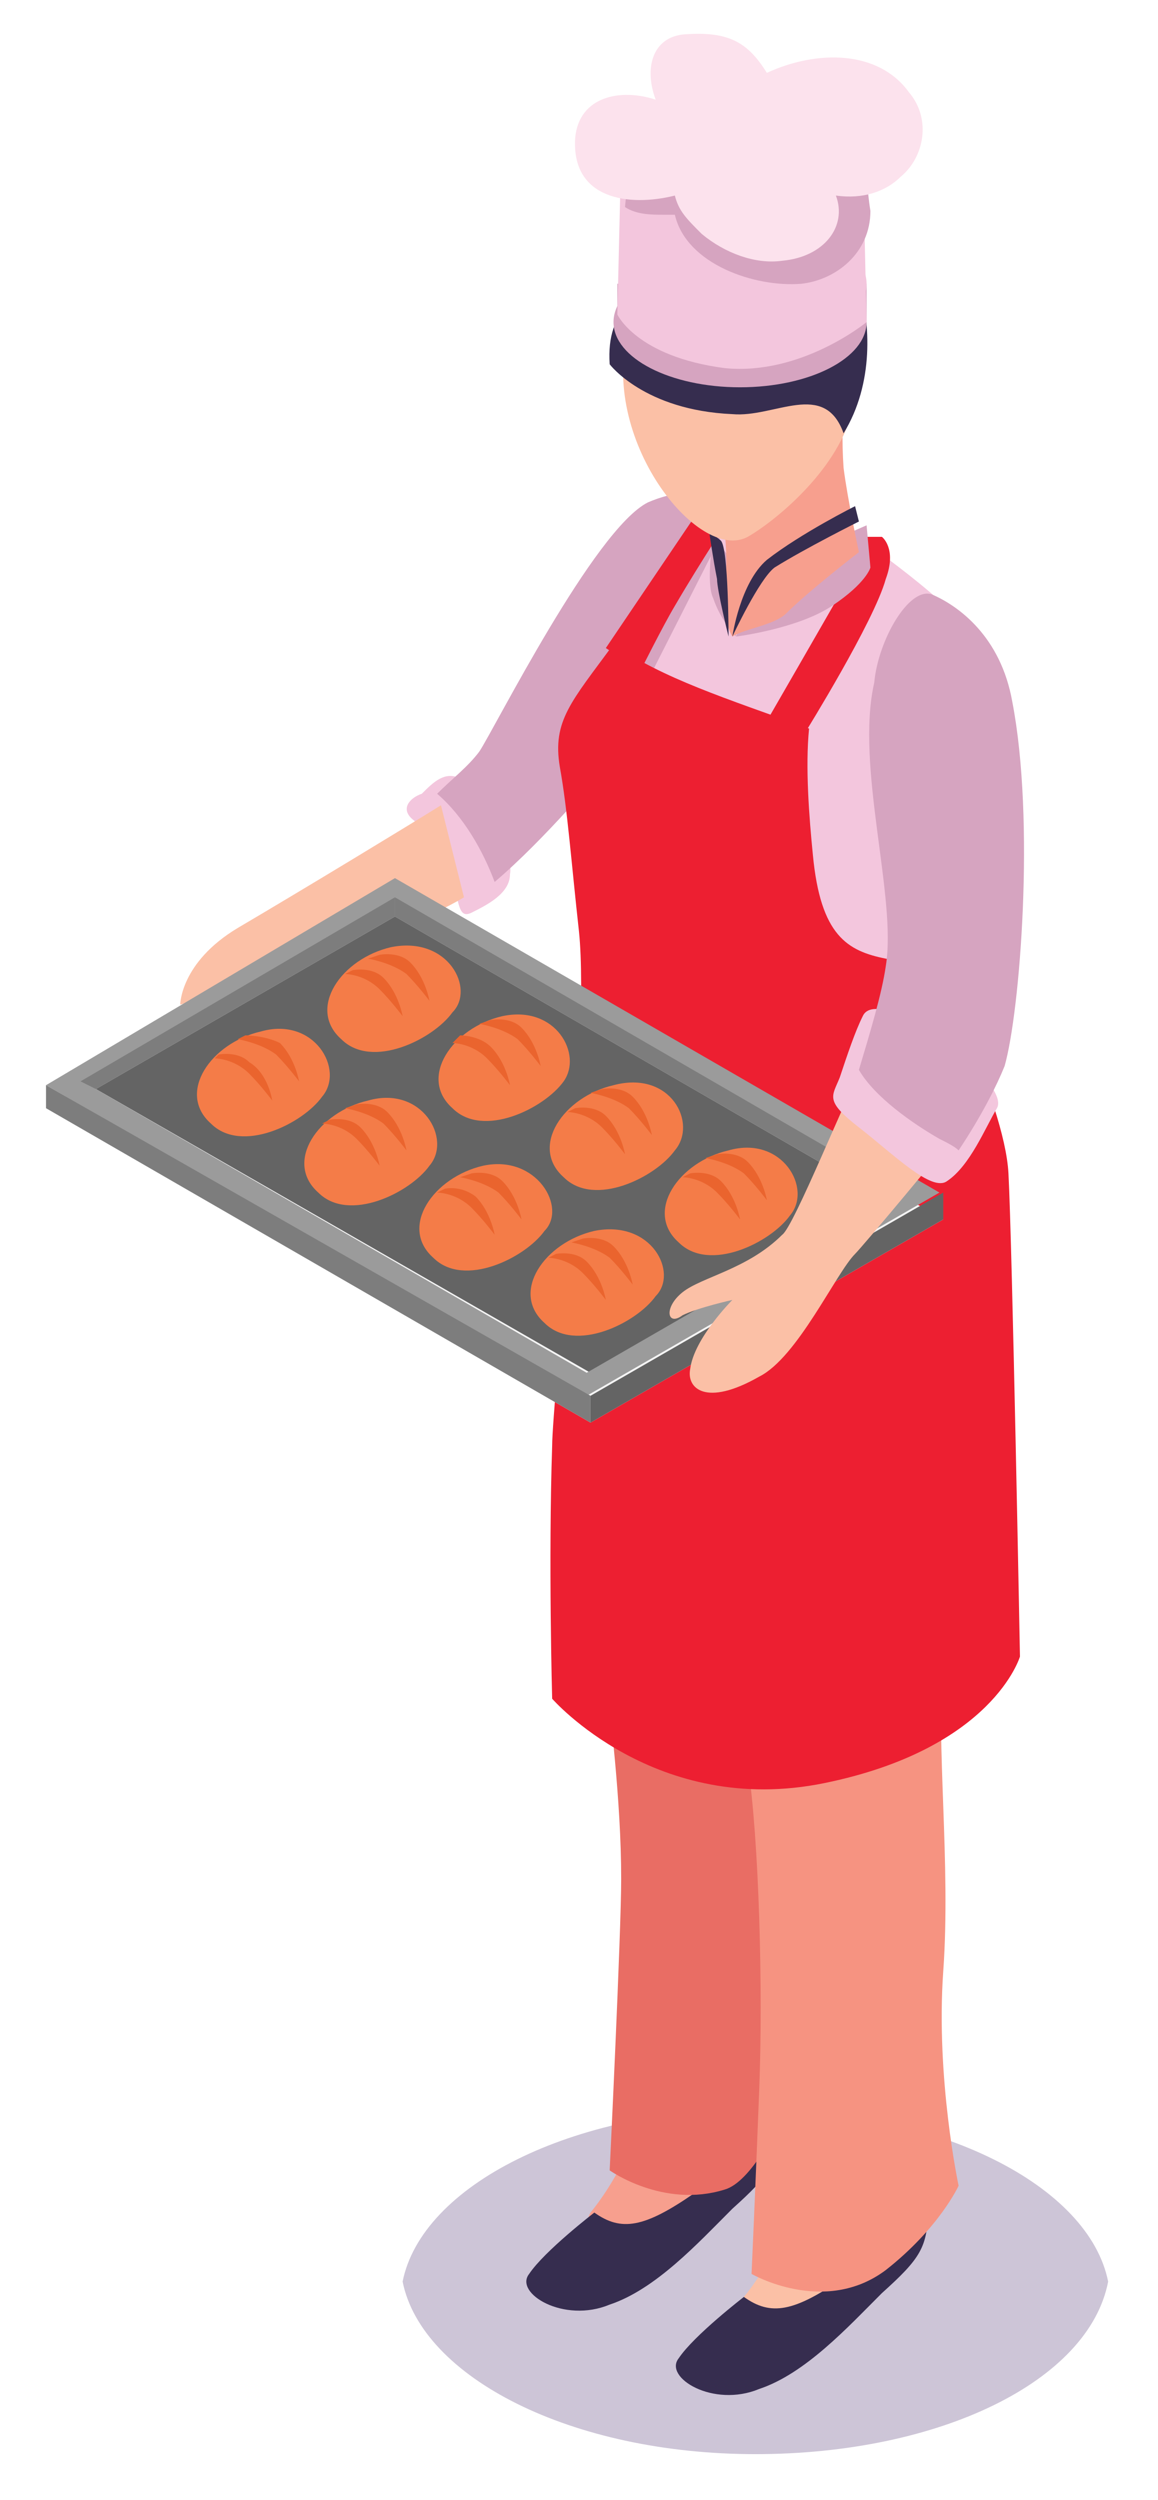 <svg xmlns="http://www.w3.org/2000/svg" xmlns:cc="http://creativecommons.org/ns#" xmlns:dc="http://purl.org/dc/elements/1.1/" xmlns:inkscape="http://www.inkscape.org/namespaces/inkscape" xmlns:rdf="http://www.w3.org/1999/02/22-rdf-syntax-ns#" xmlns:sodipodi="http://sodipodi.sourceforge.net/DTD/sodipodi-0.dtd" xmlns:svg="http://www.w3.org/2000/svg" version="1.1" id="Layer_1" x="0px" y="0px" viewBox="0 0 30.2 65.2" enable-background="new 0 0 30.2 65.2" xml:space="preserve" sodipodi:docname="waiter-1.svg" inkscape:version="1.0.2-2 (e86c870879, 2021-01-15)"><defs id="defs161"></defs><sodipodi:namedview pagecolor="#ffffff" bordercolor="#666666" borderopacity="1" objecttolerance="10" gridtolerance="10" guidetolerance="10" inkscape:pageopacity="0" inkscape:pageshadow="2" inkscape:window-width="1366" inkscape:window-height="705" id="namedview159" showgrid="false" inkscape:zoom="8.2515341" inkscape:cx="15.1" inkscape:cy="32.599998" inkscape:window-x="-8" inkscape:window-y="-8" inkscape:window-maximized="1" inkscape:current-layer="Layer_1">

</sodipodi:namedview>
<g id="g156">
<g opacity="0.5" id="g4">
  <path fill="#9C8BAF" d="M19.7,64c-4.8,0-8.7-2-9.2-4.5C11,57,14.9,55,19.7,55s8.7,2,9.2,4.5C28.4,62.1,24.5,64,19.7,64z" id="path2"></path>
</g>
<g id="g154">
  
  <path fill="#F79F8E" d="M15.7,37.5c0,0,0.4,2.7,0.4,3.9s0,1.7,0.3,3.2c0.2,1.4,0.6,7,0.6,8.9c0,1.9-1.1,3.6-1.6,4.2    c-0.4,0.7,0.9,1.7,1.9,0.7s1.1-1.2,1.7-1.5s1-1.6,0.5-3.1s-0.2-4.3,0.3-6.9c0.5-2.5-0.2-5.7,0.1-6.5    C20.3,39.8,15.7,37.5,15.7,37.5z" id="path10"></path>
  <path fill="#362D4F" d="M15.5,57.7c0,0-1.3,1-1.7,1.6c-0.4,0.5,0.9,1.3,2.1,0.8c1.2-0.4,2.3-1.6,3.2-2.5c1-0.9,1.2-1.2,1.2-2.2    c0-0.5-0.5-1-0.5-1s-0.3,2-1.7,2.8C16.8,58.1,16.2,58.2,15.5,57.7z" id="path12"></path>
  <path fill="#FBC0A6" d="M19.6,39.7c0,0,0.2,2.7,0.2,3.9s0.2,1.6,0.6,3s0.6,7.2,0.6,9.1s-1.1,3.6-1.6,4.2c-0.4,0.7,0.9,1.7,1.9,0.7    s1.1-1.2,1.7-1.5s1-1.6,0.5-3.1s-0.2-4.3,0.3-6.9c0.5-2.5-0.3-5.8-0.1-6.5c0.4-1.9,1.5-4.9,0.4-5.6C23,36.4,19.6,39.7,19.6,39.7z" id="path14"></path>
  <path fill="#362D4F" d="M19.4,59.9c0,0-1.3,1-1.7,1.6c-0.4,0.5,0.9,1.3,2.1,0.8c1.2-0.4,2.3-1.6,3.2-2.5c1-0.9,1.2-1.2,1.2-2.2    c0-0.5-0.5-1-0.5-1s-0.3,2-1.7,2.8C20.7,60.3,20.1,60.4,19.4,59.9z" id="path16"></path>
  <path fill="#F3C6DD" d="M25.6,17c-0.2-0.9-3.1-2.9-3.1-2.9s-1.6,1.3-2.2,1.7c-0.5,0.4-1.4,0-0.9-1.6c0.2-0.5-0.1-1.9-0.1-1.9    s-0.2-0.1-0.6-0.1c-0.5,0.5-1.5,2-2,2.6c-0.5,0.6-2.5,2.4-1.9,4.3c0.2,0.6,0.4,1,0.7,1.7c0.3,0.8,0.3,2.2,0.3,3    c0,0.9-0.9,3.3-0.9,3.3s2.1,2.4,4.4,2.3c2.6-0.1,4.5-2,4.5-2s-0.6-4-0.5-5.6C23.2,22,26.4,20.2,25.6,17z" id="path18"></path>
  <path fill="#E96D64" d="M15.1,34.7c0,0,0.4,5,0.7,8.8c0.1,1.2,0.4,3.4,0.4,5.5c0,1.4-0.3,7.6-0.3,7.6s1.4,1,3,0.5    c0.7-0.2,1.4-1.7,1.4-1.7s0.8-10.3,0.6-10.8c-0.2-0.5,0-11.6-0.3-13.7C20.4,29,15.1,34.7,15.1,34.7z" id="path20"></path>
  <path fill="#F69381" d="M19.3,33.4c0,0-0.1,10.6,0.2,12.6c0.3,2,0.4,5.9,0.3,8.5s-0.2,4.8-0.2,4.8s1.9,1.1,3.5-0.1    C24.5,58.1,25,57,25,57s-0.6-2.8-0.4-5.6s-0.2-6,0-7.9c0.2-1.3,1.2-5.8,1.1-9.8c0-1.8-0.3-3.1-1.1-4.7    C23.1,26.4,19.3,33.4,19.3,33.4z" id="path22"></path>


  
  <g id="tray-hand">
  
  <path fill="#ED1F31" d="M20,18.8c0,0,1.5-2.6,1.9-3.3c0.3-0.7,0.6-1.5,0.6-1.5s0.4,0,0.5,0c0,0,0.4,0.3,0.1,1.1     c-0.3,1.1-2.1,4-2.1,4L20,18.8z" id="path32"></path>
      
  <path fill="#F3C6DD" d="M10.8,21.4c0.3,0.3,0.6,0.5,0.9,1.3c0.3,0.7,0.2,1.3,0.6,1.1c0.4-0.2,1-0.5,1-1c0.1-0.5-0.5-2.1-1.3-2.5    c-0.4-0.2-0.7,0.1-1,0.4C10.7,20.8,10.4,21.1,10.8,21.4z" id="path152"></path>

  <path fill="#FBC0A6" d="M11.5,21c-0.8,0.5-3.6,2.2-5.3,3.2c-1.5,0.9-1.5,2-1.5,2s5.6-1.7,7.4-2.8L11.5,21z" id="path6"></path>
      
  
  <path fill="#D6A4C0" d="M16.9,13.1c-1.4,0.7-4,5.9-4.4,6.5c-0.3,0.4-0.7,0.7-1.1,1.1c0.7,0.6,1.2,1.5,1.5,2.3    c1.3-1.1,2.8-2.9,2.8-2.9l3.6-7.1C19.2,13.1,18.3,12.5,16.9,13.1z" id="path8"></path>
  
  
    <path fill="#ED1F31" d="M14.6,20c0.2,1.1,0.3,2.5,0.5,4.3c0.3,2.9-0.7,12.3-0.7,13.4c-0.1,3,0,6.6,0,6.6s2.7,3.1,7.1,2.2    c4.4-0.9,5.1-3.3,5.1-3.3s-0.2-10.7-0.3-12.6c-0.1-1.9-2.1-5.8-2.1-5.8s-0.6,0.3-1.1,0.2c-1-0.2-1.7-0.6-1.9-2.7    c-0.1-1-0.2-2.3-0.1-3.3c-2.2-0.8-3.8-1.3-5.1-2.2C14.9,18.3,14.4,18.8,14.6,20z" id="path26"></path>
  
  <path fill="#FBC0A6" d="M5.8,25c0,0-0.3,1-0.3,1.5c-0.1,0.5,0.9,0.4,1.1-0.7s0.5-1.2,0.5-1.2L5.8,25z" id="path128"></path>
  
  <g id="g60">
    <polygon fill="#F4F4F4" points="24.6,31.8 15.4,37.1 1.2,28.9 10.3,23.6    " id="polygon46"></polygon>
    <polygon fill="#646464" points="10.3,23.9 23.1,31.3 15.4,35.8 2.5,28.4    " id="polygon48"></polygon>
    <path fill="#9B9B9B" d="M10.3,22.9l14.2,8.2l-9.2,5.3L1.2,28.3L10.3,22.9z M23.1,31.3l-12.8-7.4l-7.8,4.5l12.8,7.4L23.1,31.3z" id="path50"></path>
    <polygon fill="#646464" points="15.4,36.4 15.4,37.1 24.6,31.8 24.6,31.1    " id="polygon52"></polygon>
    <polygon fill="#7D7D7D" points="15.4,36.4 15.4,37.1 1.2,28.9 1.2,28.3    " id="polygon54"></polygon>
    <polygon fill="#7D7D7D" points="23.6,31.1 23.1,31.3 10.3,23.9 10.3,23.4    " id="polygon56"></polygon>
    <polygon fill="#7D7D7D" points="2.1,28.2 10.3,23.4 10.3,23.9 2.5,28.4    " id="polygon58"></polygon>
  </g>
  <g id="g68">
    <path fill="#F47C48" d="M6.8,26.9c-1.3,0.3-2.2,1.6-1.3,2.4c0.8,0.8,2.4,0,2.9-0.7C9,27.9,8.2,26.5,6.8,26.9z" id="path62"></path>
    <path fill="#EA642E" d="M5.6,27.6c0,0,0.5,0,0.9,0.4c0.3,0.3,0.6,0.7,0.6,0.7S7,28,6.5,27.7c-0.3-0.3-0.8-0.2-0.8-0.2L5.6,27.6z" id="path64"></path>
    <path fill="#EA642E" d="M6.2,27.1c0,0,0.6,0.1,1,0.4c0.3,0.3,0.6,0.7,0.6,0.7s-0.1-0.6-0.5-1C6.9,27,6.4,27,6.4,27L6.2,27.1z" id="path66"></path>
  </g>
  <g id="g76">
    <path fill="#F47C48" d="M10.2,24.7C8.9,25,8,26.3,8.9,27.1c0.8,0.8,2.4,0,2.9-0.7C12.4,25.8,11.7,24.4,10.2,24.7z" id="path70"></path>
    <path fill="#EA642E" d="M9,25.4c0,0,0.5,0,0.9,0.4c0.3,0.3,0.6,0.7,0.6,0.7s-0.1-0.6-0.5-1c-0.3-0.3-0.8-0.2-0.8-0.2L9,25.4z" id="path72"></path>
    <path fill="#EA642E" d="M9.6,25c0,0,0.6,0.1,1,0.4c0.3,0.3,0.6,0.7,0.6,0.7s-0.1-0.6-0.5-1c-0.3-0.3-0.8-0.2-0.8-0.2L9.6,25z" id="path74"></path>
  </g>
  <g id="g84">
    <path fill="#F47C48" d="M9.6,28.7c-1.3,0.3-2.2,1.6-1.3,2.4c0.8,0.8,2.4,0,2.9-0.7C11.8,29.7,11,28.3,9.6,28.7z" id="path78"></path>
    <path fill="#EA642E" d="M8.4,29.3c0,0,0.5,0,0.9,0.4c0.3,0.3,0.6,0.7,0.6,0.7s-0.1-0.6-0.5-1c-0.3-0.3-0.8-0.2-0.8-0.2L8.4,29.3z     " id="path80"></path>
    <path fill="#EA642E" d="M9,28.9c0,0,0.6,0.1,1,0.4c0.3,0.3,0.6,0.7,0.6,0.7s-0.1-0.6-0.5-1c-0.3-0.3-0.8-0.2-0.8-0.2L9,28.9z" id="path82"></path>
  </g>
  <g id="g92">
    <path fill="#F47C48" d="M13.1,26.5c-1.3,0.3-2.2,1.6-1.3,2.4c0.8,0.8,2.4,0,2.9-0.7C15.2,27.5,14.5,26.2,13.1,26.5z" id="path86"></path>
      <path fill="#ED1F31" d="M15.8,16.9l2.5-3.7l0.8,0.2c0,0-0.8,1.2-1.5,2.4c-0.3,0.5-0.9,1.7-0.9,1.7L15.8,16.9z" id="path24"></path>
    <path fill="#EA642E" d="M11.8,27.2c0,0,0.5,0,0.9,0.4c0.3,0.3,0.6,0.7,0.6,0.7s-0.1-0.6-0.5-1C12.5,27,12,27,12,27L11.8,27.2z" id="path88"></path>
    <path fill="#EA642E" d="M12.5,26.7c0,0,0.6,0.1,1,0.4c0.3,0.3,0.6,0.7,0.6,0.7s-0.1-0.6-0.5-1c-0.3-0.3-0.8-0.2-0.8-0.2     L12.5,26.7z" id="path90"></path>
  </g>
  <g id="g100">
    <path fill="#F47C48" d="M12.6,30.4c-1.3,0.3-2.2,1.6-1.3,2.4c0.8,0.8,2.4,0,2.9-0.7C14.8,31.5,14,30.1,12.6,30.4z" id="path94"></path>
    <path fill="#EA642E" d="M11.4,31.1c0,0,0.5,0,0.9,0.4c0.3,0.3,0.6,0.7,0.6,0.7s-0.1-0.6-0.5-1C12,30.9,11.6,31,11.6,31L11.4,31.1     z" id="path96"></path>
    <path fill="#EA642E" d="M12,30.7c0,0,0.6,0.1,1,0.4c0.3,0.3,0.6,0.7,0.6,0.7s-0.1-0.6-0.5-1c-0.3-0.3-0.8-0.2-0.8-0.2L12,30.7z" id="path98"></path>
  </g>
  <g id="g108">
    <path fill="#F47C48" d="M16,28.3c-1.3,0.3-2.2,1.6-1.3,2.4c0.8,0.8,2.4,0,2.9-0.7C18.2,29.3,17.5,27.9,16,28.3z" id="path102"></path>
    <path fill="#EA642E" d="M14.8,29c0,0,0.5,0,0.9,0.4c0.3,0.3,0.6,0.7,0.6,0.7s-0.1-0.6-0.5-1c-0.3-0.3-0.8-0.2-0.8-0.2L14.8,29z" id="path104"></path>
    <path fill="#EA642E" d="M15.4,28.5c0,0,0.6,0.1,1,0.4c0.3,0.3,0.6,0.7,0.6,0.7s-0.1-0.6-0.5-1c-0.3-0.3-0.8-0.2-0.8-0.2     L15.4,28.5z" id="path106"></path>
  </g>
  <g id="g116">
    <path fill="#F47C48" d="M15.5,32.1c-1.3,0.3-2.2,1.6-1.3,2.4c0.8,0.8,2.4,0,2.9-0.7C17.7,33.2,17,31.8,15.5,32.1z" id="path110"></path>
    <path fill="#EA642E" d="M14.3,32.8c0,0,0.5,0,0.9,0.4c0.3,0.3,0.6,0.7,0.6,0.7s-0.1-0.6-0.5-1c-0.3-0.3-0.8-0.2-0.8-0.2     L14.3,32.8z" id="path112"></path>
    <path fill="#EA642E" d="M14.9,32.4c0,0,0.6,0.1,1,0.4c0.3,0.3,0.6,0.7,0.6,0.7s-0.1-0.6-0.5-1c-0.3-0.3-0.8-0.2-0.8-0.2     L14.9,32.4z" id="path114"></path>
  </g>
  <g id="g124">
    <path fill="#F47C48" d="M19,30c-1.3,0.3-2.2,1.6-1.3,2.4c0.8,0.8,2.4,0,2.9-0.7C21.2,31,20.4,29.6,19,30z" id="path118"></path>
    <path fill="#EA642E" d="M17.8,30.7c0,0,0.5,0,0.9,0.4c0.3,0.3,0.6,0.7,0.6,0.7s-0.1-0.6-0.5-1c-0.3-0.3-0.8-0.2-0.8-0.2     L17.8,30.7z" id="path120"></path>
    <path fill="#EA642E" d="M18.4,30.2c0,0,0.6,0.1,1,0.4c0.3,0.3,0.6,0.7,0.6,0.7s-0.1-0.6-0.5-1c-0.3-0.3-0.8-0.2-0.8-0.2     L18.4,30.2z" id="path122"></path>
  </g>
  <path fill="#FBC0A6" d="M22.5,27.8c-0.4,0.7-1.8,4.2-2.1,4.4c-0.9,0.9-2.1,1.1-2.6,1.5s-0.4,0.9,0,0.6c0.4-0.2,1.3-0.4,1.3-0.4    s-1,1-1.1,1.8c-0.1,0.5,0.4,1,1.8,0.2c1-0.5,2-2.7,2.5-3.2c0.2-0.2,2.3-2.7,2.9-3.5C25.3,29.3,23.3,28.1,22.5,27.8z" id="path126"></path>
    <path fill="#F3C6DD" d="M22.5,26.5c-0.2,0.4-0.4,1-0.6,1.6c-0.2,0.5-0.4,0.6,0.5,1.3c0.9,0.7,1.9,1.7,2.3,1.4    c0.6-0.4,1-1.4,1.3-1.9C26.4,28.2,22.9,25.6,22.5,26.5z" id="path150"></path>
      <path fill="#D6A4C0" d="M23.1,25.2c-0.1,0.7-0.4,1.7-0.7,2.7c0.4,0.7,1.4,1.4,2.1,1.8c0.2,0.1,0.4,0.2,0.5,0.3    c0.6-0.9,1-1.7,1.2-2.2c0.4-1.4,0.8-6.4,0.2-9.5c-0.3-1.7-1.4-2.5-2.1-2.8c-0.6-0.2-1.4,1.2-1.5,2.3C22.3,20,23.4,23.4,23.1,25.2z    " id="path130"></path>
      
  </g>
  

  
  
        
  
  <path fill="#D6A4C0" d="M18.6,14c0,0-0.2,1.2,0,1.6c0.2,0.6,0.6,1,0.6,1s1.6-0.2,2.5-0.8c0.9-0.6,1-1,1-1l-0.1-1.1     c0,0-1.9,0.8-2.4,1.3c-0.9,1.1-1,1.6-1,1.6L19,14.5L18.6,14z" id="path30"></path>

      <g id="head-down">
      <path fill="#FBC0A6" d="M20.7,11.2c0,0,0.1-0.7,0.6-1c0.6-0.3,0.6,0.9,0.3,1.3C21.2,12,20.7,11.2,20.7,11.2z" id="path132"></path>
      <g id="g44">
    <path fill="#F79F8E" d="M19.2,12.6c0,0-0.2,0.4-0.3,1c0,0.5,0.1,1.1,0,1.5c-0.1,0.2,0,1.2,0.2,1.5c0.3-0.2,1.1-0.3,1.4-0.6     c0.6-0.6,1.9-1.6,1.9-1.6S22.1,13,22,12.2c-0.1-1.4,0.1-3,0.1-3L19.2,12.6z" id="path28"></path>
    

    <path fill="#362D4F" d="M19.1,16.6c0,0,0.2-1.4,0.9-2c0.9-0.7,2.3-1.4,2.3-1.4l0.1,0.4c0,0-1.4,0.7-2.2,1.2     C19.8,15.1,19.1,16.6,19.1,16.6z" id="path34"></path>
    <path fill="#362D4F" d="M18.5,13.9c0,0,0.1,0.7,0.2,1.2c0,0.3,0.3,1.5,0.3,1.5s0-2.3-0.2-2.5C18.7,14,18.5,13.9,18.5,13.9z" id="path36"></path>
    <g id="g40">
      <path fill="#FBC0A6" d="M20.8,6.8c-1.1-0.8-3.6-0.9-4.4,1.8c-0.8,2.8,1.8,6.1,3.1,5.4c0.7-0.4,2.3-1.7,2.7-3.2      C22.6,9.2,21.7,7.4,20.8,6.8z" id="path38"></path>
    </g>
    <path fill="#362D4F" d="M22.4,7.4c-0.2-0.9-0.9-1.9-1.7-2.2c-1.6-0.6-1.8,0.3-3.2,1.7c-0.8,0.8-1.7,1.1-1.6,2.6     c0,0,0.9,1.2,3.2,1.3c1.1,0.1,2.4-0.9,2.9,0.5C22.8,10,22.7,8.4,22.4,7.4z" id="path42"></path>
  </g>
      <ellipse fill="#D6A4C0" cx="19.3" cy="8.4" rx="3.3" ry="1.7" id="ellipse136"></ellipse>
      <polygon fill="#D6A4C0" points="16.1,7.4 16.1,8.4 22.6,8.4 22.6,7.4   " id="polygon138"></polygon>
      <path fill="#F3C6DD" d="M22.6,7.4c0,0.9-1.4,1.7-3.2,1.7c-1.8,0-3.2-0.7-3.2-1.7c0-0.9,1.4-1.7,3.2-1.7    C21.2,5.8,22.6,6.5,22.6,7.4z" id="path140"></path>
      <path fill="#F3C6DD" d="M16.1,8.2c0,0,0.5,1.1,2.8,1.4c2,0.2,3.7-1.2,3.7-1.2L22.5,4h-6.3L16.1,8.2z" id="path134"></path>
<g id="g144">
    <path fill="#D6A4C0" d="M22.4,3.7c-0.5-1.7-3-1.5-4.4-1.3c-0.6,0.1-0.9,0.4-1.3,0.9s-0.3,1.2-0.4,2.1c0.3,0.2,0.7,0.2,1,0.2     c0.1,0,0.2,0,0.3,0c0.3,1.3,2.1,1.9,3.3,1.8c0.9-0.1,1.8-0.8,1.8-1.9C22.6,4.9,22.6,4.2,22.4,3.7z" id="path142"></path>
  </g>
  <g id="g148">
    <path fill="#FCE2ED" d="M23.5,4.6c0.6-0.5,0.8-1.5,0.2-2.2c-0.8-1.1-2.4-1.1-3.7-0.5c-0.5-0.8-1-1.1-2.2-1     c-0.8,0.1-1,0.9-0.7,1.7c-0.9-0.3-2-0.1-2.1,1c-0.1,1.6,1.4,1.8,2.6,1.5c0.1,0.4,0.3,0.6,0.7,1c0.6,0.5,1.4,0.8,2.1,0.7     c1.1-0.1,1.7-0.9,1.4-1.7C22.5,5.2,23.1,5,23.5,4.6z" id="path146"></path>
  </g>
</g>
</g>
</g>
</svg>